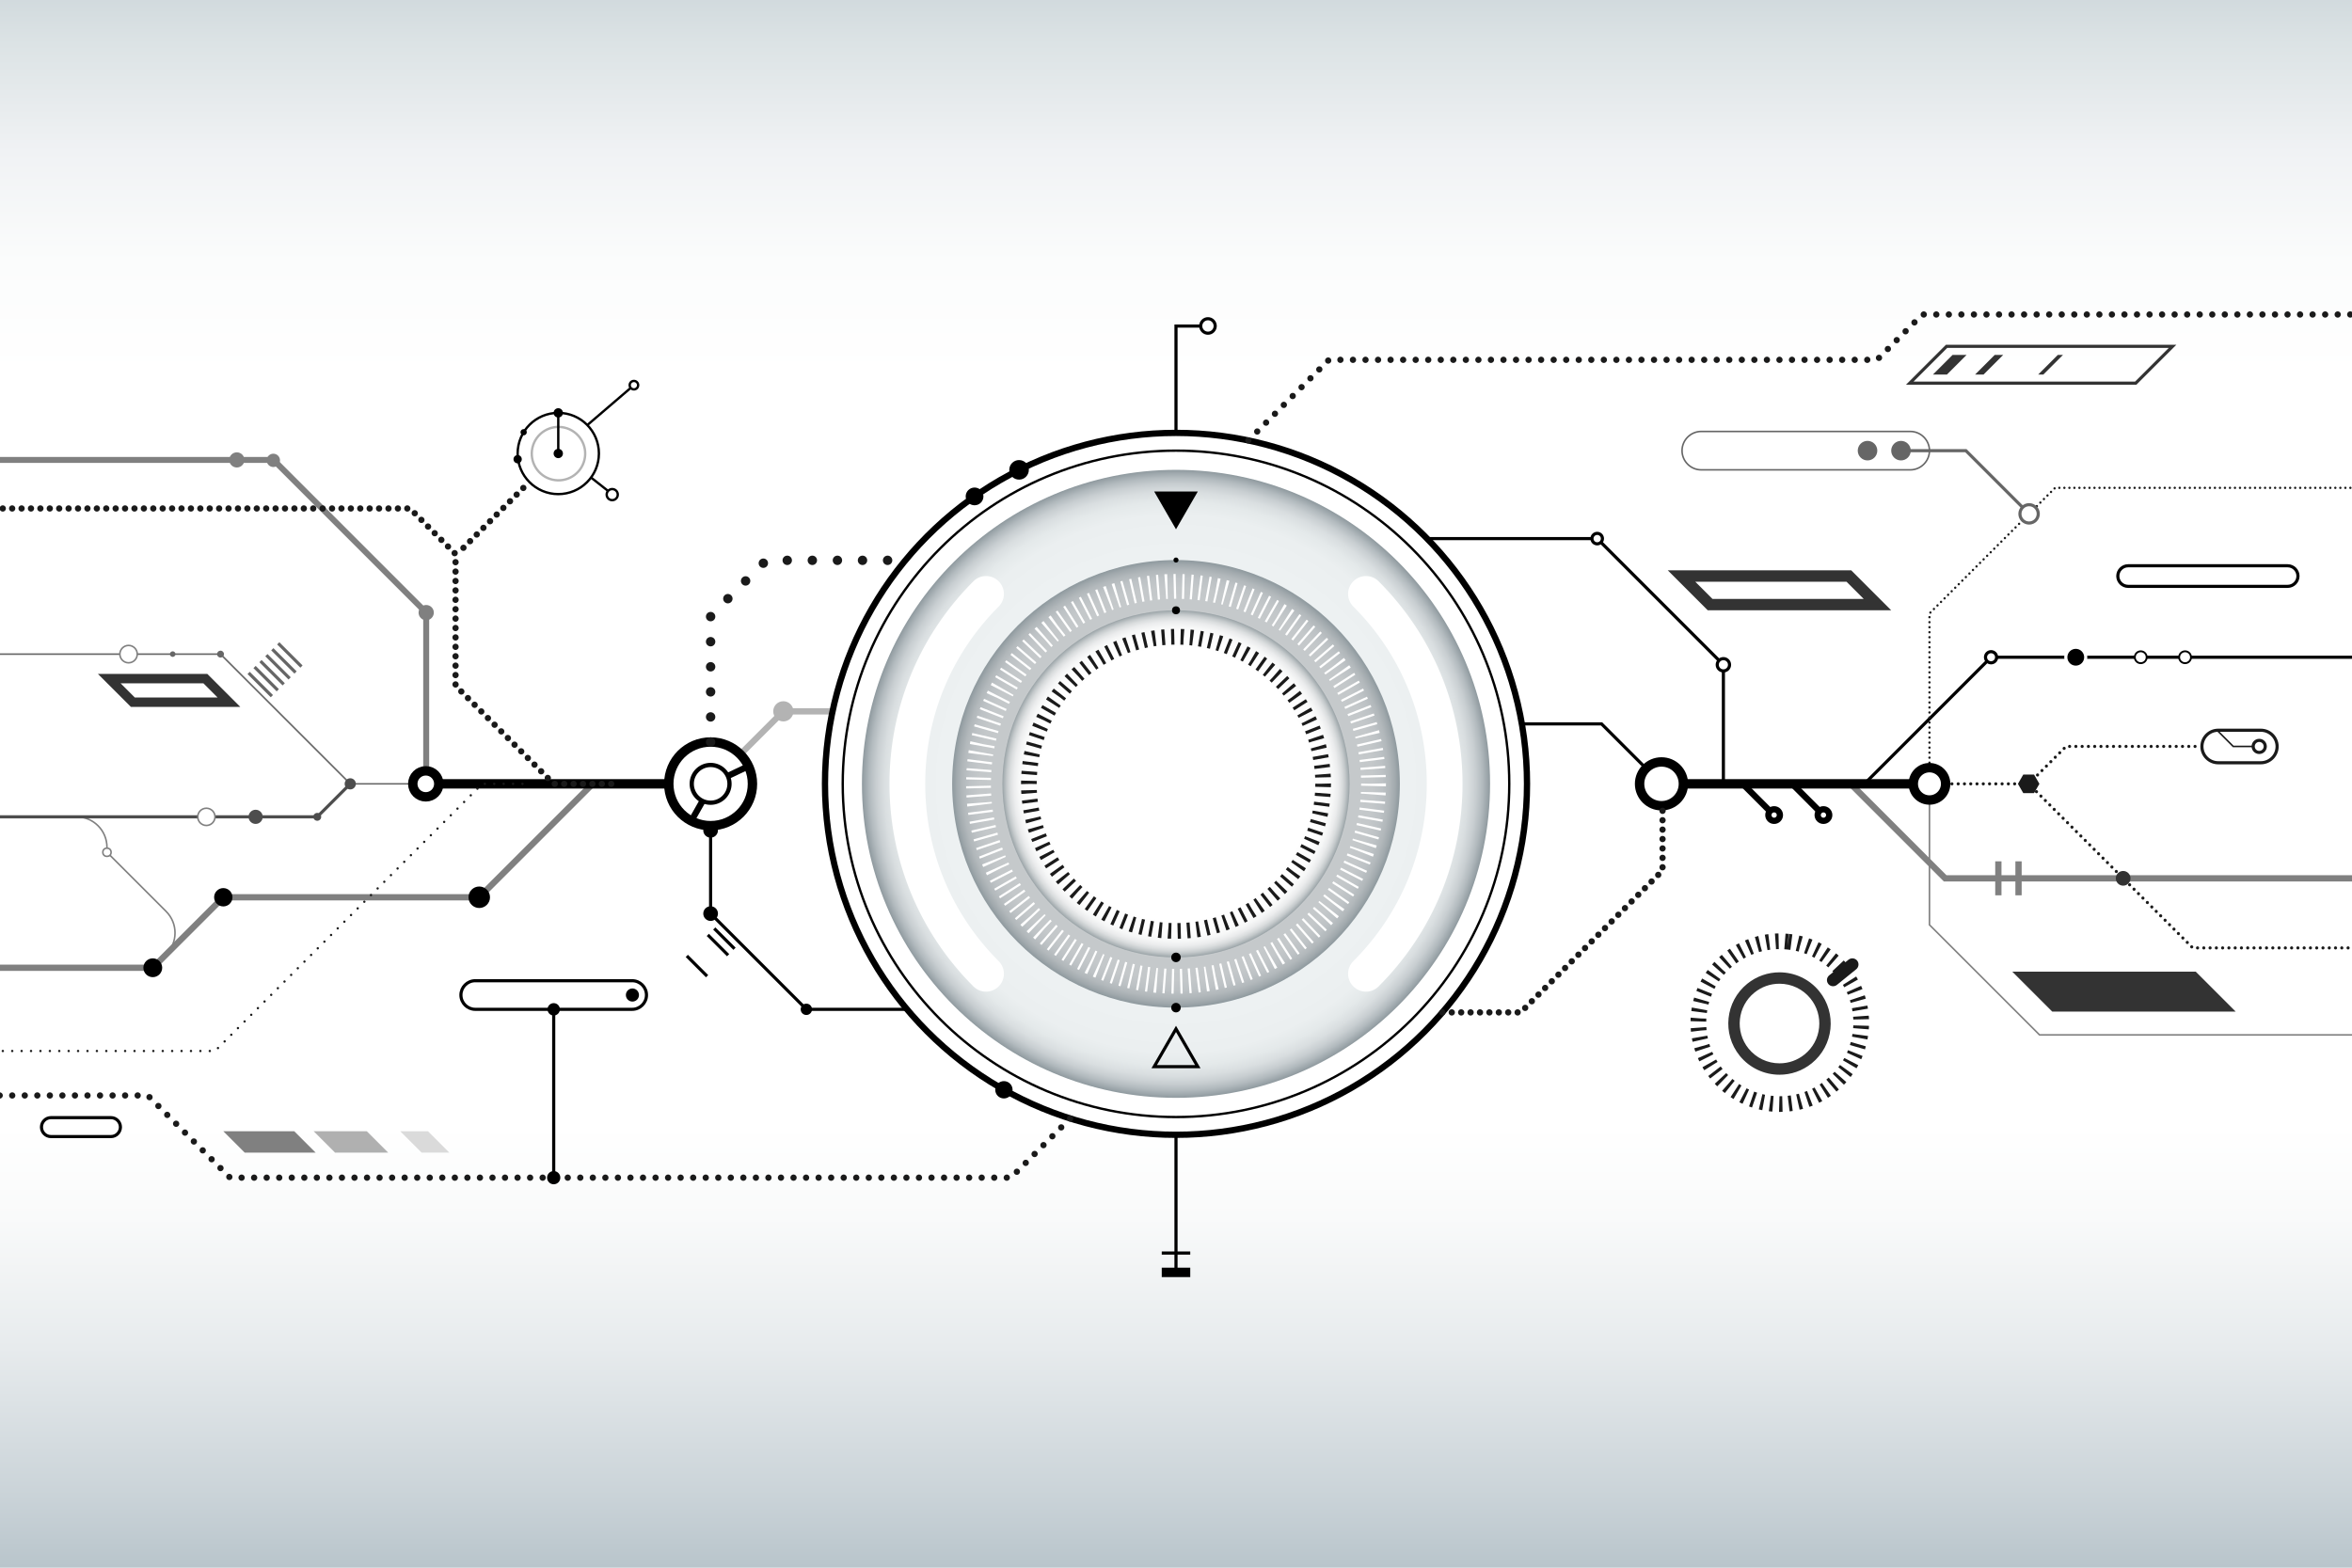 <?xml version="1.0" encoding="utf-8"?>
<!-- Generator: Adobe Illustrator 27.5.0, SVG Export Plug-In . SVG Version: 6.00 Build 0)  -->
<svg version="1.1" xmlns="http://www.w3.org/2000/svg" xmlns:xlink="http://www.w3.org/1999/xlink" x="0px" y="0px"
	 viewBox="0 0 750 500" style="enable-background:new 0 0 750 500;" xml:space="preserve">
<g id="Background">
	<rect style="fill:#FFFFFF;" width="750" height="500"/>
</g>
<g id="Objects">
	<g>
		<g>
			<defs>
				<rect id="SVGID_1_" width="750" height="500"/>
			</defs>
			<clipPath id="SVGID_00000149345536082581214500000005410679176613237171_">
				<use xlink:href="#SVGID_1_"  style="overflow:visible;"/>
			</clipPath>
			<g style="clip-path:url(#SVGID_00000149345536082581214500000005410679176613237171_);">
				
					<linearGradient id="SVGID_00000070083772423159897490000017514037947272906415_" gradientUnits="userSpaceOnUse" x1="375" y1="512.744" x2="375" y2="-5.076">
					<stop  offset="0" style="stop-color:#AFBDC4"/>
					<stop  offset="0.069" style="stop-color:#CAD3D8"/>
					<stop  offset="0.16" style="stop-color:#E7EBED"/>
					<stop  offset="0.24" style="stop-color:#F9FAFA"/>
					<stop  offset="0.297" style="stop-color:#FFFFFF"/>
					<stop  offset="0.694" style="stop-color:#FFFFFF"/>
					<stop  offset="0.759" style="stop-color:#FFFFFF"/>
					<stop  offset="0.829" style="stop-color:#FBFCFC"/>
					<stop  offset="0.897" style="stop-color:#F0F2F4"/>
					<stop  offset="0.963" style="stop-color:#DCE3E5"/>
					<stop  offset="1" style="stop-color:#CED7DB"/>
				</linearGradient>
				
					<rect style="fill-rule:evenodd;clip-rule:evenodd;fill:url(#SVGID_00000070083772423159897490000017514037947272906415_);" width="750" height="500"/>
				<polyline style="fill:none;stroke:#808080;stroke-width:2;stroke-miterlimit:10;" points="575.815,250 590.126,250 
					620.26,280.133 750,280.133 				"/>
				<path style="fill:none;stroke:#808080;stroke-width:0.5;stroke-miterlimit:10;" d="M16.625,260.523h7.778
					c5.362,0,9.708,4.346,9.708,9.708v1.592l18.857,18.857c3.791,3.791,3.791,9.938,0,13.73l0,0"/>
				<polyline style="fill:none;stroke:#808080;stroke-width:2;stroke-miterlimit:10;" points="208.281,250 188.996,250 
					152.823,286.173 71.205,286.173 48.721,308.657 0,308.657 				"/>
				<polyline style="fill:none;stroke:#B3B3B3;stroke-width:2;stroke-miterlimit:10;" points="236.059,240.596 249.784,226.871 
					265.463,226.871 				"/>
				<g>
					
						<circle style="fill-rule:evenodd;clip-rule:evenodd;fill:none;stroke:#000000;stroke-width:2;stroke-miterlimit:10;" cx="375" cy="250" r="111.931"/>
					
						<circle style="fill-rule:evenodd;clip-rule:evenodd;fill:none;stroke:#000000;stroke-width:0.75;stroke-miterlimit:10;" cx="375" cy="250" r="106.27"/>
					
						<circle style="fill-rule:evenodd;clip-rule:evenodd;fill:none;stroke:#000000;stroke-miterlimit:10;" cx="375" cy="250" r="50.492"/>
					
						<radialGradient id="SVGID_00000164479113046653193270000015096995752212643457_" cx="375" cy="250" r="100.147" gradientUnits="userSpaceOnUse">
						<stop  offset="0.735" style="stop-color:#EDF1F2"/>
						<stop  offset="0.856" style="stop-color:#EBEFF0"/>
						<stop  offset="0.899" style="stop-color:#E4E9EA"/>
						<stop  offset="0.93" style="stop-color:#D9DEE0"/>
						<stop  offset="0.955" style="stop-color:#C8CED1"/>
						<stop  offset="0.976" style="stop-color:#B2BABE"/>
						<stop  offset="0.995" style="stop-color:#97A1A6"/>
						<stop  offset="1" style="stop-color:#8E999E"/>
					</radialGradient>
					
						<circle style="fill-rule:evenodd;clip-rule:evenodd;fill:url(#SVGID_00000164479113046653193270000015096995752212643457_);" cx="375" cy="250" r="100.146"/>
					<g>
						<path style="fill:#FFFFFF;" d="M435.574,316.271c-1.458,0-2.916-0.556-4.028-1.668c-2.225-2.225-2.225-5.831,0-8.056
							c15.104-15.104,23.423-35.186,23.423-56.547s-8.318-41.442-23.423-56.547c-2.225-2.225-2.225-5.831,0-8.056
							c2.225-2.225,5.832-2.225,8.057,0c17.256,17.256,26.76,40.199,26.76,64.602s-9.504,47.347-26.76,64.603
							C438.49,315.715,437.032,316.271,435.574,316.271z"/>
						<path style="fill:#FFFFFF;" d="M314.426,316.271c-1.458,0-2.916-0.556-4.028-1.668c-17.256-17.256-26.76-40.199-26.76-64.603
							s9.504-47.347,26.76-64.602c2.225-2.225,5.832-2.225,8.057,0c2.225,2.225,2.225,5.831,0,8.056
							C303.35,208.558,295.031,228.64,295.031,250s8.318,41.442,23.423,56.547c2.225,2.225,2.225,5.831,0,8.056
							C317.342,315.715,315.884,316.271,314.426,316.271z"/>
					</g>
					
						<radialGradient id="SVGID_00000160150187870768807460000010594260664584137379_" cx="375" cy="250" r="71.377" gradientUnits="userSpaceOnUse">
						<stop  offset="0.75" style="stop-color:#C6CACC"/>
						<stop  offset="0.876" style="stop-color:#C4C8CA"/>
						<stop  offset="0.922" style="stop-color:#BDC2C5"/>
						<stop  offset="0.954" style="stop-color:#B2B8BB"/>
						<stop  offset="0.98" style="stop-color:#A1A9AD"/>
						<stop  offset="1" style="stop-color:#8E999E"/>
					</radialGradient>
					
						<circle style="fill-rule:evenodd;clip-rule:evenodd;fill:url(#SVGID_00000160150187870768807460000010594260664584137379_);" cx="375" cy="250" r="71.377"/>
					<g>
						
							<circle style="fill:none;stroke:#FFFFFF;stroke-width:7.907;stroke-miterlimit:10;stroke-dasharray:0.698,1.994;" cx="375" cy="250" r="62.988"/>
					</g>
					
						<radialGradient id="SVGID_00000136403115732853651200000008886150315467674302_" cx="375" cy="250" r="55.353" gradientUnits="userSpaceOnUse">
						<stop  offset="0.764" style="stop-color:#FFFFFF"/>
						<stop  offset="0.87" style="stop-color:#FDFDFD"/>
						<stop  offset="0.908" style="stop-color:#F6F7F7"/>
						<stop  offset="0.935" style="stop-color:#EBECED"/>
						<stop  offset="0.957" style="stop-color:#DADDDE"/>
						<stop  offset="0.976" style="stop-color:#C4C9CB"/>
						<stop  offset="0.992" style="stop-color:#A9B1B4"/>
						<stop  offset="1" style="stop-color:#99A2A6"/>
					</radialGradient>
					
						<circle style="fill-rule:evenodd;clip-rule:evenodd;fill:url(#SVGID_00000136403115732853651200000008886150315467674302_);" cx="375" cy="250" r="55.353"/>
					<g>
						
							<circle style="fill:none;stroke:#1A1A1A;stroke-width:5;stroke-miterlimit:10;stroke-dasharray:1.003,2.005;" cx="375" cy="250" r="46.924"/>
					</g>
					<line style="fill:none;stroke:#000000;stroke-miterlimit:10;" x1="375" y1="361.931" x2="375" y2="405.816"/>
					<polyline style="fill:none;stroke:#000000;stroke-miterlimit:10;" points="375,138.069 375,103.994 382.935,103.994 					"/>
					<circle style="fill:none;stroke:#000000;stroke-miterlimit:10;" cx="385.192" cy="103.963" r="2.311"/>
					<polygon style="fill:none;stroke:#000000;stroke-miterlimit:10;" points="375,328.158 368.049,340.198 381.951,340.198 					
						"/>
					<g>
						<polygon points="375,168.809 368.049,156.77 381.951,156.77 						"/>
					</g>
					<circle cx="375" cy="194.647" r="1.275"/>
					<path d="M375.809,178.623c0,0.447-0.362,0.809-0.809,0.809s-0.809-0.362-0.809-0.809c0-0.447,0.362-0.809,0.809-0.809
						S375.809,178.176,375.809,178.623z"/>
					<path d="M376.519,305.353c0,0.839-0.68,1.519-1.519,1.519s-1.519-0.68-1.519-1.519c0-0.839,0.68-1.519,1.519-1.519
						S376.519,304.514,376.519,305.353z"/>
					<path d="M376.519,321.377c0,0.839-0.68,1.519-1.519,1.519s-1.519-0.68-1.519-1.519c0-0.839,0.68-1.519,1.519-1.519
						S376.519,320.538,376.519,321.377z"/>
					<g>
						<line style="fill:none;stroke:#000000;stroke-width:3;stroke-miterlimit:10;" x1="536.797" y1="250" x2="610.075" y2="250"/>
						<line style="fill:none;stroke:#000000;stroke-width:3;stroke-miterlimit:10;" x1="139.925" y1="250" x2="213.203" y2="250"/>
					</g>
					<circle style="fill:none;stroke:#000000;stroke-width:3;stroke-miterlimit:10;" cx="529.812" cy="250" r="6.985"/>
					<circle style="fill:none;stroke:#000000;stroke-width:3;stroke-miterlimit:10;" cx="226.6" cy="250" r="13.339"/>
					<circle style="fill:none;stroke:#000000;stroke-width:1.354;stroke-miterlimit:10;" cx="226.6" cy="250" r="6.02"/>
					<polyline style="fill:none;stroke:#000000;stroke-miterlimit:10;" points="455.062,171.783 509.31,171.783 549.551,212.024 
						549.551,250 					"/>
					<polyline style="fill:none;stroke:#000000;stroke-miterlimit:10;" points="226.6,263.339 226.6,291.384 257.13,321.914 
						288.777,321.914 					"/>
					
						<polyline style="fill:none;stroke:#1A1A1A;stroke-width:3;stroke-linecap:round;stroke-miterlimit:10;stroke-dasharray:0,8;" points="
						226.6,236.661 226.6,196.439 244.327,178.712 288.703,178.712 					"/>
					
						<polyline style="fill:none;stroke:#1A1A1A;stroke-width:2;stroke-linecap:round;stroke-miterlimit:10;stroke-dasharray:0,3;" points="
						459.938,322.896 484.903,322.896 530.152,277.647 530.152,256.985 					"/>
					<polyline style="fill:none;stroke:#000000;stroke-miterlimit:10;" points="524.873,245.06 510.684,230.871 485.301,230.871 
											"/>
					<polyline style="fill:none;stroke:#000000;stroke-miterlimit:10;" points="564.485,250 594.526,250 634.906,209.62 750,209.62 
											"/>
					
						<polyline style="fill:none;stroke:#1A1A1A;stroke-width:0.75;stroke-linecap:round;stroke-miterlimit:10;stroke-dasharray:0,1.6;" points="
						615.265,244.843 615.265,195.658 655.331,155.593 750,155.593 					"/>
					<polyline style="fill:none;stroke:#808080;stroke-width:0.5;stroke-miterlimit:10;" points="615.265,255.157 615.265,294.971 
						650.365,330.071 750,330.071 					"/>
					<polyline style="fill:none;stroke:#1A1A1A;stroke-linecap:round;stroke-miterlimit:10;stroke-dasharray:0,2;" points="
						620.422,250 646.895,250 699.222,302.327 750,302.327 					"/>
					<polyline style="fill:none;stroke:#666666;stroke-width:0.5;stroke-miterlimit:10;" points="131.625,250 111.688,250 
						70.311,208.624 0,208.624 					"/>
					<polyline style="fill:none;stroke:#808080;stroke-width:1.9;stroke-miterlimit:10;" points="-4.436,146.686 87.201,146.686 
						135.904,195.389 135.904,245.251 					"/>
					
						<polyline style="fill:none;stroke:#1A1A1A;stroke-width:2;stroke-linecap:round;stroke-miterlimit:10;stroke-dasharray:0,3;" points="
						194.902,250 176.564,250 145.264,218.7 145.264,176.707 130.729,162.171 0,162.171 					"/>
					
						<polyline style="fill:none;stroke:#1A1A1A;stroke-width:0.75;stroke-linecap:round;stroke-miterlimit:10;stroke-dasharray:0,3;" points="
						166.604,250 153.779,250 68.572,335.206 0,335.206 					"/>
					<polyline style="fill:none;stroke:#4D4D4D;stroke-miterlimit:10;" points="111.688,250 101.164,260.523 -0.811,260.523 					
						"/>
					
						<polyline style="fill:none;stroke:#1A1A1A;stroke-width:2;stroke-linecap:round;stroke-miterlimit:10;stroke-dasharray:0,4;" points="
						398.069,140.451 423.757,114.763 598.539,114.763 612.997,100.305 750,100.305 					"/>
					
						<polyline style="fill:none;stroke:#1A1A1A;stroke-width:2;stroke-linecap:round;stroke-miterlimit:10;stroke-dasharray:0,4;" points="
						341.225,356.742 322.362,375.605 73.356,375.605 47.139,349.388 -0.811,349.388 					"/>
					<path style="fill:none;stroke:#000000;stroke-miterlimit:10;" d="M35.383,362.497H16.242c-1.66,0-3.017-1.358-3.017-3.018l0,0
						c0-1.66,1.358-3.017,3.017-3.017h19.142c1.66,0,3.017,1.358,3.017,3.017l0,0C38.401,361.139,37.043,362.497,35.383,362.497z"/>
					<path style="fill:none;stroke:#000000;stroke-miterlimit:10;" d="M201.589,321.914H151.54c-2.508,0-4.561-2.052-4.561-4.561
						l0,0c0-2.508,2.052-4.561,4.561-4.561h50.048c2.508,0,4.561,2.052,4.561,4.561l0,0
						C206.149,319.862,204.097,321.914,201.589,321.914z"/>
					<path style="fill:none;stroke:#666666;stroke-width:0.5;stroke-miterlimit:10;" d="M609.142,149.854h-66.655
						c-3.368,0-6.123-2.755-6.123-6.123l0,0c0-3.368,2.755-6.123,6.123-6.123h66.655c3.368,0,6.123,2.755,6.123,6.123l0,0
						C615.265,147.098,612.51,149.854,609.142,149.854z"/>
					<path style="fill:none;stroke:#000000;stroke-miterlimit:10;" d="M729.49,187.012h-50.884c-1.806,0-3.283-1.478-3.283-3.283
						l0,0c0-1.806,1.477-3.283,3.283-3.283h50.884c1.806,0,3.283,1.478,3.283,3.283l0,0
						C732.773,185.535,731.296,187.012,729.49,187.012z"/>
					<circle style="fill:none;stroke:#000000;stroke-width:3;stroke-miterlimit:10;" cx="135.775" cy="250" r="4.15"/>
					<circle style="fill:#4D4D4D;" cx="111.688" cy="250" r="1.783"/>
					<path style="fill:#4D4D4D;" d="M102.42,260.523c0-0.693-0.562-1.255-1.255-1.255c-0.693,0-1.255,0.562-1.255,1.255
						c0,0.693,0.562,1.255,1.255,1.255C101.858,261.779,102.42,261.217,102.42,260.523z"/>
					<path style="fill:#4D4D4D;" d="M83.779,260.523c0-1.25-1.013-2.263-2.263-2.263c-1.249,0-2.262,1.013-2.262,2.263
						c0,1.249,1.013,2.262,2.262,2.262C82.766,262.786,83.779,261.773,83.779,260.523z"/>
					
						<line style="fill:none;stroke:#000000;stroke-width:2;stroke-miterlimit:10;" x1="232.072" y1="247.499" x2="238.732" y2="244.338"/>
					
						<line style="fill:none;stroke:#000000;stroke-width:2;stroke-miterlimit:10;" x1="224.042" y1="255.444" x2="220.581" y2="261.565"/>
				</g>
				<path style="fill:none;stroke:#000000;stroke-width:3;stroke-miterlimit:10;" d="M620.422,250c0,2.848-2.309,5.157-5.157,5.157
					c-2.848,0-5.157-2.309-5.157-5.157s2.309-5.157,5.157-5.157C618.113,244.843,620.422,247.152,620.422,250z"/>
				<path d="M156.251,286.173c0,1.894-1.535,3.429-3.429,3.429c-1.894,0-3.429-1.535-3.429-3.429s1.535-3.429,3.429-3.429
					C154.716,282.745,156.251,284.28,156.251,286.173z"/>
				<circle cx="48.721" cy="308.657" r="3"/>
				<path d="M74.131,286.173c0,1.616-1.31,2.926-2.926,2.926c-1.616,0-2.926-1.31-2.926-2.926c0-1.616,1.31-2.926,2.926-2.926
					C72.821,283.247,74.131,284.557,74.131,286.173z"/>
				<circle style="fill:#808080;" cx="135.904" cy="195.389" r="2.433"/>
				<path style="fill:#808080;" d="M89.288,146.83c0,1.174-0.951,2.125-2.125,2.125c-1.174,0-2.125-0.952-2.125-2.125
					c0-1.174,0.952-2.125,2.125-2.125C88.337,144.705,89.288,145.657,89.288,146.83z"/>
				<path style="fill:#808080;" d="M77.941,146.686c0-1.335-1.083-2.418-2.418-2.418s-2.418,1.083-2.418,2.418
					c0,1.335,1.083,2.418,2.418,2.418S77.941,148.021,77.941,146.686z"/>
				<path style="fill:#666666;" d="M71.416,208.624c0,0.61-0.494,1.104-1.104,1.104c-0.61,0-1.104-0.494-1.104-1.104
					c0-0.61,0.494-1.104,1.104-1.104C70.921,207.519,71.416,208.014,71.416,208.624z"/>
				<path style="fill:#666666;" d="M55.958,208.624c0,0.491-0.398,0.89-0.89,0.89c-0.491,0-0.89-0.398-0.89-0.89
					c0-0.491,0.398-0.89,0.89-0.89C55.56,207.734,55.958,208.133,55.958,208.624z"/>
				<path d="M228.943,291.384c0-1.294-1.049-2.343-2.343-2.343c-1.294,0-2.343,1.049-2.343,2.343c0,1.294,1.049,2.343,2.343,2.343
					C227.894,293.727,228.943,292.678,228.943,291.384z"/>
				<circle cx="257.13" cy="321.914" r="1.81"/>
				<circle cx="226.6" cy="264.824" r="2.343"/>
				<path style="fill:#B3B3B3;" d="M253.006,226.871c0-1.78-1.443-3.222-3.222-3.222c-1.78,0-3.222,1.443-3.222,3.222
					s1.443,3.222,3.222,3.222C251.564,230.093,253.006,228.65,253.006,226.871z"/>
				<circle cx="201.668" cy="317.353" r="2.09"/>
				<line style="fill:none;stroke:#000000;stroke-miterlimit:10;" x1="176.564" y1="321.914" x2="176.564" y2="375.605"/>
				<path d="M178.539,321.914c0,1.091-0.884,1.975-1.975,1.975s-1.975-0.884-1.975-1.975s0.884-1.975,1.975-1.975
					S178.539,320.823,178.539,321.914z"/>
				<circle cx="176.564" cy="375.605" r="2.111"/>
				<line style="fill:none;stroke:#000000;stroke-miterlimit:10;" x1="227.757" y1="296.128" x2="234.226" y2="302.597"/>
				<line style="fill:none;stroke:#000000;stroke-miterlimit:10;" x1="225.708" y1="298.176" x2="232.178" y2="304.646"/>
				<line style="fill:none;stroke:#000000;stroke-miterlimit:10;" x1="219.006" y1="304.879" x2="225.475" y2="311.349"/>
				<g>
					<line style="fill:none;stroke:#666666;stroke-miterlimit:10;" x1="79.284" y1="214.624" x2="86.692" y2="222.033"/>
					<line style="fill:none;stroke:#666666;stroke-miterlimit:10;" x1="81.171" y1="212.737" x2="88.58" y2="220.145"/>
					<line style="fill:none;stroke:#666666;stroke-miterlimit:10;" x1="88.722" y1="205.186" x2="96.13" y2="212.594"/>
					<line style="fill:none;stroke:#666666;stroke-miterlimit:10;" x1="86.834" y1="207.074" x2="94.243" y2="214.482"/>
					<line style="fill:none;stroke:#666666;stroke-miterlimit:10;" x1="84.947" y1="208.961" x2="92.355" y2="216.37"/>
					<line style="fill:none;stroke:#666666;stroke-miterlimit:10;" x1="83.059" y1="210.849" x2="90.467" y2="218.257"/>
				</g>
				
					<line style="fill:none;stroke:#1A1A1A;stroke-width:2;stroke-linecap:round;stroke-miterlimit:10;stroke-dasharray:0,3;" x1="147.781" y1="174.717" x2="166.898" y2="155.6"/>
				<g>
					<circle style="fill:none;stroke:#000000;stroke-width:0.75;stroke-miterlimit:10;" cx="178.021" cy="144.636" r="12.957"/>
					
						<ellipse transform="matrix(0.227 -0.974 0.974 0.227 -3.2 285.242)" style="fill:none;stroke:#B3B3B3;stroke-width:0.75;stroke-miterlimit:10;" cx="178.021" cy="144.636" rx="8.519" ry="8.519"/>
					
						<line style="fill:none;stroke:#000000;stroke-width:0.75;stroke-miterlimit:10;" x1="178.021" y1="131.679" x2="178.021" y2="144.636"/>
					<path d="M179.509,144.636c0,0.822-0.666,1.488-1.488,1.488c-0.822,0-1.488-0.666-1.488-1.488c0-0.822,0.666-1.488,1.488-1.488
						C178.843,143.147,179.509,143.814,179.509,144.636z"/>
					<path d="M179.509,131.679c0,0.822-0.666,1.488-1.488,1.488c-0.822,0-1.488-0.666-1.488-1.488c0-0.822,0.666-1.489,1.488-1.489
						C178.843,130.19,179.509,130.857,179.509,131.679z"/>
					
						<line style="fill:none;stroke:#000000;stroke-width:0.75;stroke-miterlimit:10;" x1="187.282" y1="135.578" x2="200.968" y2="123.85"/>
					
						<line style="fill:none;stroke:#000000;stroke-width:0.75;stroke-miterlimit:10;" x1="188.463" y1="152.302" x2="193.73" y2="156.452"/>
					<circle style="fill:none;stroke:#000000;stroke-width:0.75;stroke-miterlimit:10;" cx="195.225" cy="157.749" r="1.77"/>
					<path style="fill:none;stroke:#000000;stroke-width:0.75;stroke-miterlimit:10;" d="M203.494,122.843
						c0-0.746-0.605-1.351-1.351-1.351s-1.351,0.605-1.351,1.351c0,0.746,0.605,1.351,1.351,1.351S203.494,123.589,203.494,122.843z
						"/>
				</g>
				<path d="M166.387,146.459c0,0.731-0.592,1.323-1.323,1.323c-0.731,0-1.323-0.592-1.323-1.323c0-0.73,0.592-1.323,1.323-1.323
					C165.794,145.136,166.387,145.729,166.387,146.459z"/>
				<circle cx="166.979" cy="137.853" r="0.99"/>
				<path d="M322.888,347.577c0-1.527-1.238-2.765-2.765-2.765c-1.527,0-2.765,1.238-2.765,2.765c0,1.527,1.238,2.765,2.765,2.765
					C321.65,350.342,322.888,349.104,322.888,347.577z"/>
				<circle cx="324.956" cy="149.854" r="3.121"/>
				<circle cx="310.765" cy="158.326" r="2.83"/>
				
					<line style="fill:none;stroke:#000000;stroke-width:3;stroke-miterlimit:10;" x1="370.456" y1="405.816" x2="379.544" y2="405.816"/>
				<line style="fill:none;stroke:#000000;stroke-miterlimit:10;" x1="370.456" y1="399.648" x2="379.544" y2="399.648"/>
				<circle style="fill:#FFFFFF;stroke:#808080;stroke-width:0.5;stroke-miterlimit:10;" cx="34.111" cy="271.824" r="1.317"/>
				<path style="fill:#FFFFFF;stroke:#808080;stroke-width:0.5;stroke-miterlimit:10;" d="M68.562,260.523
					c0,1.518-1.231,2.75-2.75,2.75s-2.75-1.231-2.75-2.75c0-1.519,1.231-2.75,2.75-2.75S68.562,259.005,68.562,260.523z"/>
				<path style="fill:#FFFFFF;stroke:#808080;stroke-width:0.5;stroke-miterlimit:10;" d="M43.77,208.624
					c0,1.531-1.241,2.772-2.772,2.772c-1.531,0-2.771-1.241-2.771-2.772s1.241-2.771,2.771-2.771
					C42.529,205.852,43.77,207.093,43.77,208.624z"/>
				<g>
					<g>
						<polygon style="fill:#808080;" points="93.825,360.791 71.205,360.791 78.028,367.614 100.647,367.614 						"/>
					</g>
					<g>
						<polygon style="opacity:0.62;fill:#808080;" points="116.952,360.791 100.011,360.791 106.834,367.614 123.775,367.614 						
							"/>
					</g>
					<g>
						<polygon style="opacity:0.28;fill:#808080;" points="136.455,360.791 127.613,360.791 134.436,367.614 143.277,367.614 						
							"/>
					</g>
				</g>
				<g>
					<g>
						<path style="fill:#333333;" d="M64.866,217.941l4.523,4.523H42.986l-4.523-4.523H64.866 M66.109,214.941H31.221l10.523,10.523
							h34.888L66.109,214.941L66.109,214.941z"/>
					</g>
				</g>
				<g>
					<g>
						<path style="fill:#333333;" d="M588.816,185.537l5.477,5.477h-48.227l-5.477-5.477H588.816 M590.321,181.904h-58.503
							l12.743,12.743h58.502L590.321,181.904L590.321,181.904z"/>
					</g>
				</g>
				<g>
					<g>
						<polygon style="fill:#333333;" points="654.409,322.643 712.911,322.643 700.168,309.899 641.666,309.899 						"/>
					</g>
				</g>
				<g>
					<g>
						<g>
							<path style="fill:#333333;" d="M691.575,110.956l-10.743,10.743h-70.64l10.743-10.743H691.575 M693.989,109.956h-73.469
								l-12.743,12.743h73.469L693.989,109.956L693.989,109.956z"/>
						</g>
					</g>
					<g>
						<g>
							<polygon style="fill:#333333;" points="620.832,119.459 616.367,119.459 622.629,113.197 627.094,113.197 							"/>
						</g>
					</g>
					<g>
						<g>
							<polygon style="fill:#333333;" points="632.513,119.459 629.809,119.459 636.071,113.197 638.774,113.197 							"/>
						</g>
					</g>
					<g>
						<g>
							<polygon style="fill:#333333;" points="651.579,119.459 649.925,119.459 656.187,113.197 657.841,113.197 							"/>
						</g>
					</g>
				</g>
				<path style="fill:#666666;" d="M598.63,143.73c0,1.722-1.396,3.118-3.118,3.118s-3.118-1.396-3.118-3.118
					c0-1.722,1.396-3.118,3.118-3.118S598.63,142.008,598.63,143.73z"/>
				<path style="fill:#666666;" d="M609.301,143.73c0,1.722-1.396,3.118-3.118,3.118c-1.722,0-3.118-1.396-3.118-3.118
					c0-1.722,1.396-3.118,3.118-3.118C607.905,140.612,609.301,142.008,609.301,143.73z"/>
				<polyline style="fill:none;stroke:#666666;stroke-miterlimit:10;" points="606.182,143.73 626.871,143.73 647.032,163.891 				
					"/>
				<path style="fill:#FFFFFF;stroke:#666666;stroke-miterlimit:10;" d="M649.957,163.891c0,1.615-1.31,2.925-2.925,2.925
					c-1.615,0-2.925-1.309-2.925-2.925c0-1.615,1.31-2.925,2.925-2.925C648.647,160.966,649.957,162.276,649.957,163.891z"/>
				<path style="stroke:#FFFFFF;stroke-miterlimit:10;" d="M665.095,209.62c0,1.756-1.423,3.178-3.179,3.178
					c-1.755,0-3.179-1.423-3.179-3.178c0-1.755,1.423-3.179,3.179-3.179C663.672,206.442,665.095,207.865,665.095,209.62z"/>
				<path style="fill:#FFFFFF;stroke:#000000;stroke-width:0.596;stroke-miterlimit:10;" d="M684.527,209.62
					c0,1.046-0.848,1.894-1.894,1.894s-1.894-0.848-1.894-1.894c0-1.046,0.848-1.894,1.894-1.894S684.527,208.574,684.527,209.62z"
					/>
				<path style="fill:#FFFFFF;stroke:#000000;stroke-width:0.596;stroke-miterlimit:10;" d="M698.662,209.62
					c0,1.046-0.848,1.894-1.894,1.894s-1.894-0.848-1.894-1.894c0-1.046,0.848-1.894,1.894-1.894S698.662,208.574,698.662,209.62z"
					/>
				<path style="fill:#333333;" d="M679.373,280.133c0,1.295-1.05,2.345-2.345,2.345c-1.295,0-2.345-1.05-2.345-2.345
					c0-1.295,1.05-2.345,2.345-2.345C678.323,277.788,679.373,278.838,679.373,280.133z"/>
				<line style="fill:none;stroke:#000000;stroke-width:2;stroke-miterlimit:10;" x1="571.473" y1="250" x2="580.26" y2="258.787"/>
				
					<line style="fill:none;stroke:#000000;stroke-width:2;stroke-miterlimit:10;" x1="555.698" y1="250" x2="564.485" y2="258.787"/>
				<path style="fill:none;stroke:#000000;stroke-width:2;stroke-miterlimit:10;" d="M567.571,259.955
					c0,1.017-0.824,1.841-1.841,1.841c-1.017,0-1.841-0.824-1.841-1.841c0-1.017,0.824-1.841,1.841-1.841
					C566.747,258.114,567.571,258.938,567.571,259.955z"/>
				<path style="fill:none;stroke:#000000;stroke-width:2;stroke-miterlimit:10;" d="M583.3,259.955
					c0,1.017-0.824,1.841-1.841,1.841c-1.017,0-1.841-0.824-1.841-1.841c0-1.017,0.824-1.841,1.841-1.841
					C582.476,258.114,583.3,258.938,583.3,259.955z"/>
				<circle style="fill:#FFFFFF;stroke:#000000;stroke-miterlimit:10;" cx="549.551" cy="212.024" r="1.962"/>
				<circle style="fill:#FFFFFF;stroke:#000000;stroke-miterlimit:10;" cx="509.31" cy="171.783" r="1.671"/>
				<path style="fill:#FFFFFF;stroke:#000000;stroke-miterlimit:10;" d="M636.682,209.62c0-0.981-0.795-1.776-1.776-1.776
					c-0.981,0-1.776,0.795-1.776,1.776c0,0.981,0.795,1.776,1.776,1.776C635.887,211.397,636.682,210.602,636.682,209.62z"/>
				
					<line style="fill:none;stroke:#808080;stroke-width:2;stroke-miterlimit:10;" x1="637.23" y1="274.716" x2="637.23" y2="285.55"/>
				
					<line style="fill:none;stroke:#808080;stroke-width:2;stroke-miterlimit:10;" x1="643.663" y1="274.716" x2="643.663" y2="285.55"/>
				<g>
					<g>
						
							<ellipse transform="matrix(0.104 -0.995 0.995 0.104 183.708 856.826)" style="fill:none;stroke:#1A1A1A;stroke-width:5;stroke-miterlimit:10;stroke-dasharray:1,2;" cx="567.442" cy="326.445" rx="25.952" ry="25.952"/>
						<g>
							<path style="fill:#333333;" d="M567.432,313.749L567.432,313.749c3.852,0,7.449,1.714,9.871,4.702
								c2.135,2.634,3.117,5.942,2.764,9.315c-0.353,3.372-1.998,6.406-4.633,8.541c-2.287,1.854-5.048,2.833-7.984,2.833
								c-3.852,0-7.45-1.714-9.872-4.702c-4.408-5.438-3.569-13.448,1.869-17.856C561.734,314.729,564.495,313.749,567.432,313.749
								 M567.432,310.116c-3.611,0-7.247,1.193-10.271,3.644c-7.005,5.678-8.082,15.96-2.404,22.966
								c3.227,3.981,7.94,6.047,12.695,6.047c3.612,0,7.247-1.193,10.271-3.644c7.005-5.678,8.082-15.96,2.403-22.966
								C576.899,312.182,572.186,310.116,567.432,310.116L567.432,310.116z"/>
						</g>
					</g>
					<path style="fill:#1A1A1A;" d="M591.913,309.128l-6.156,4.99c-0.836,0.677-2.074,0.548-2.751-0.288l0,0
						c-0.678-0.836-0.548-2.074,0.288-2.751l6.156-4.99c0.836-0.677,2.074-0.548,2.751,0.288l0,0
						C592.878,307.213,592.748,308.451,591.913,309.128z"/>
				</g>
				<polyline style="fill:none;stroke:#1A1A1A;stroke-linecap:round;stroke-miterlimit:10;stroke-dasharray:0,2;" points="
					646.895,250 658.833,238.061 700.115,238.061 				"/>
				<polygon style="fill:#1A1A1A;" points="648.608,247.033 645.182,247.033 643.469,250 645.182,252.967 648.608,252.967 
					650.321,250 				"/>
				<g>
					<path style="fill:none;stroke:#1A1A1A;stroke-miterlimit:10;" d="M720.936,243.274h-13.609c-2.852,0-5.185-2.333-5.185-5.185v0
						c0-2.852,2.333-5.185,5.185-5.185h13.609c2.852,0,5.185,2.333,5.185,5.185v0C726.121,240.94,723.788,243.274,720.936,243.274z"
						/>
					<path style="fill:none;stroke:#1A1A1A;stroke-miterlimit:10;" d="M722.34,238.061c0,1.064-0.862,1.926-1.926,1.926
						c-1.064,0-1.926-0.862-1.926-1.926c0-1.064,0.862-1.926,1.926-1.926C721.478,236.135,722.34,236.998,722.34,238.061z"/>
					<polyline style="fill:none;stroke:#1A1A1A;stroke-width:0.5;stroke-miterlimit:10;" points="718.488,238.061 712.119,238.061 
						707.144,233.086 					"/>
				</g>
			</g>
		</g>
	</g>
</g>
</svg>
